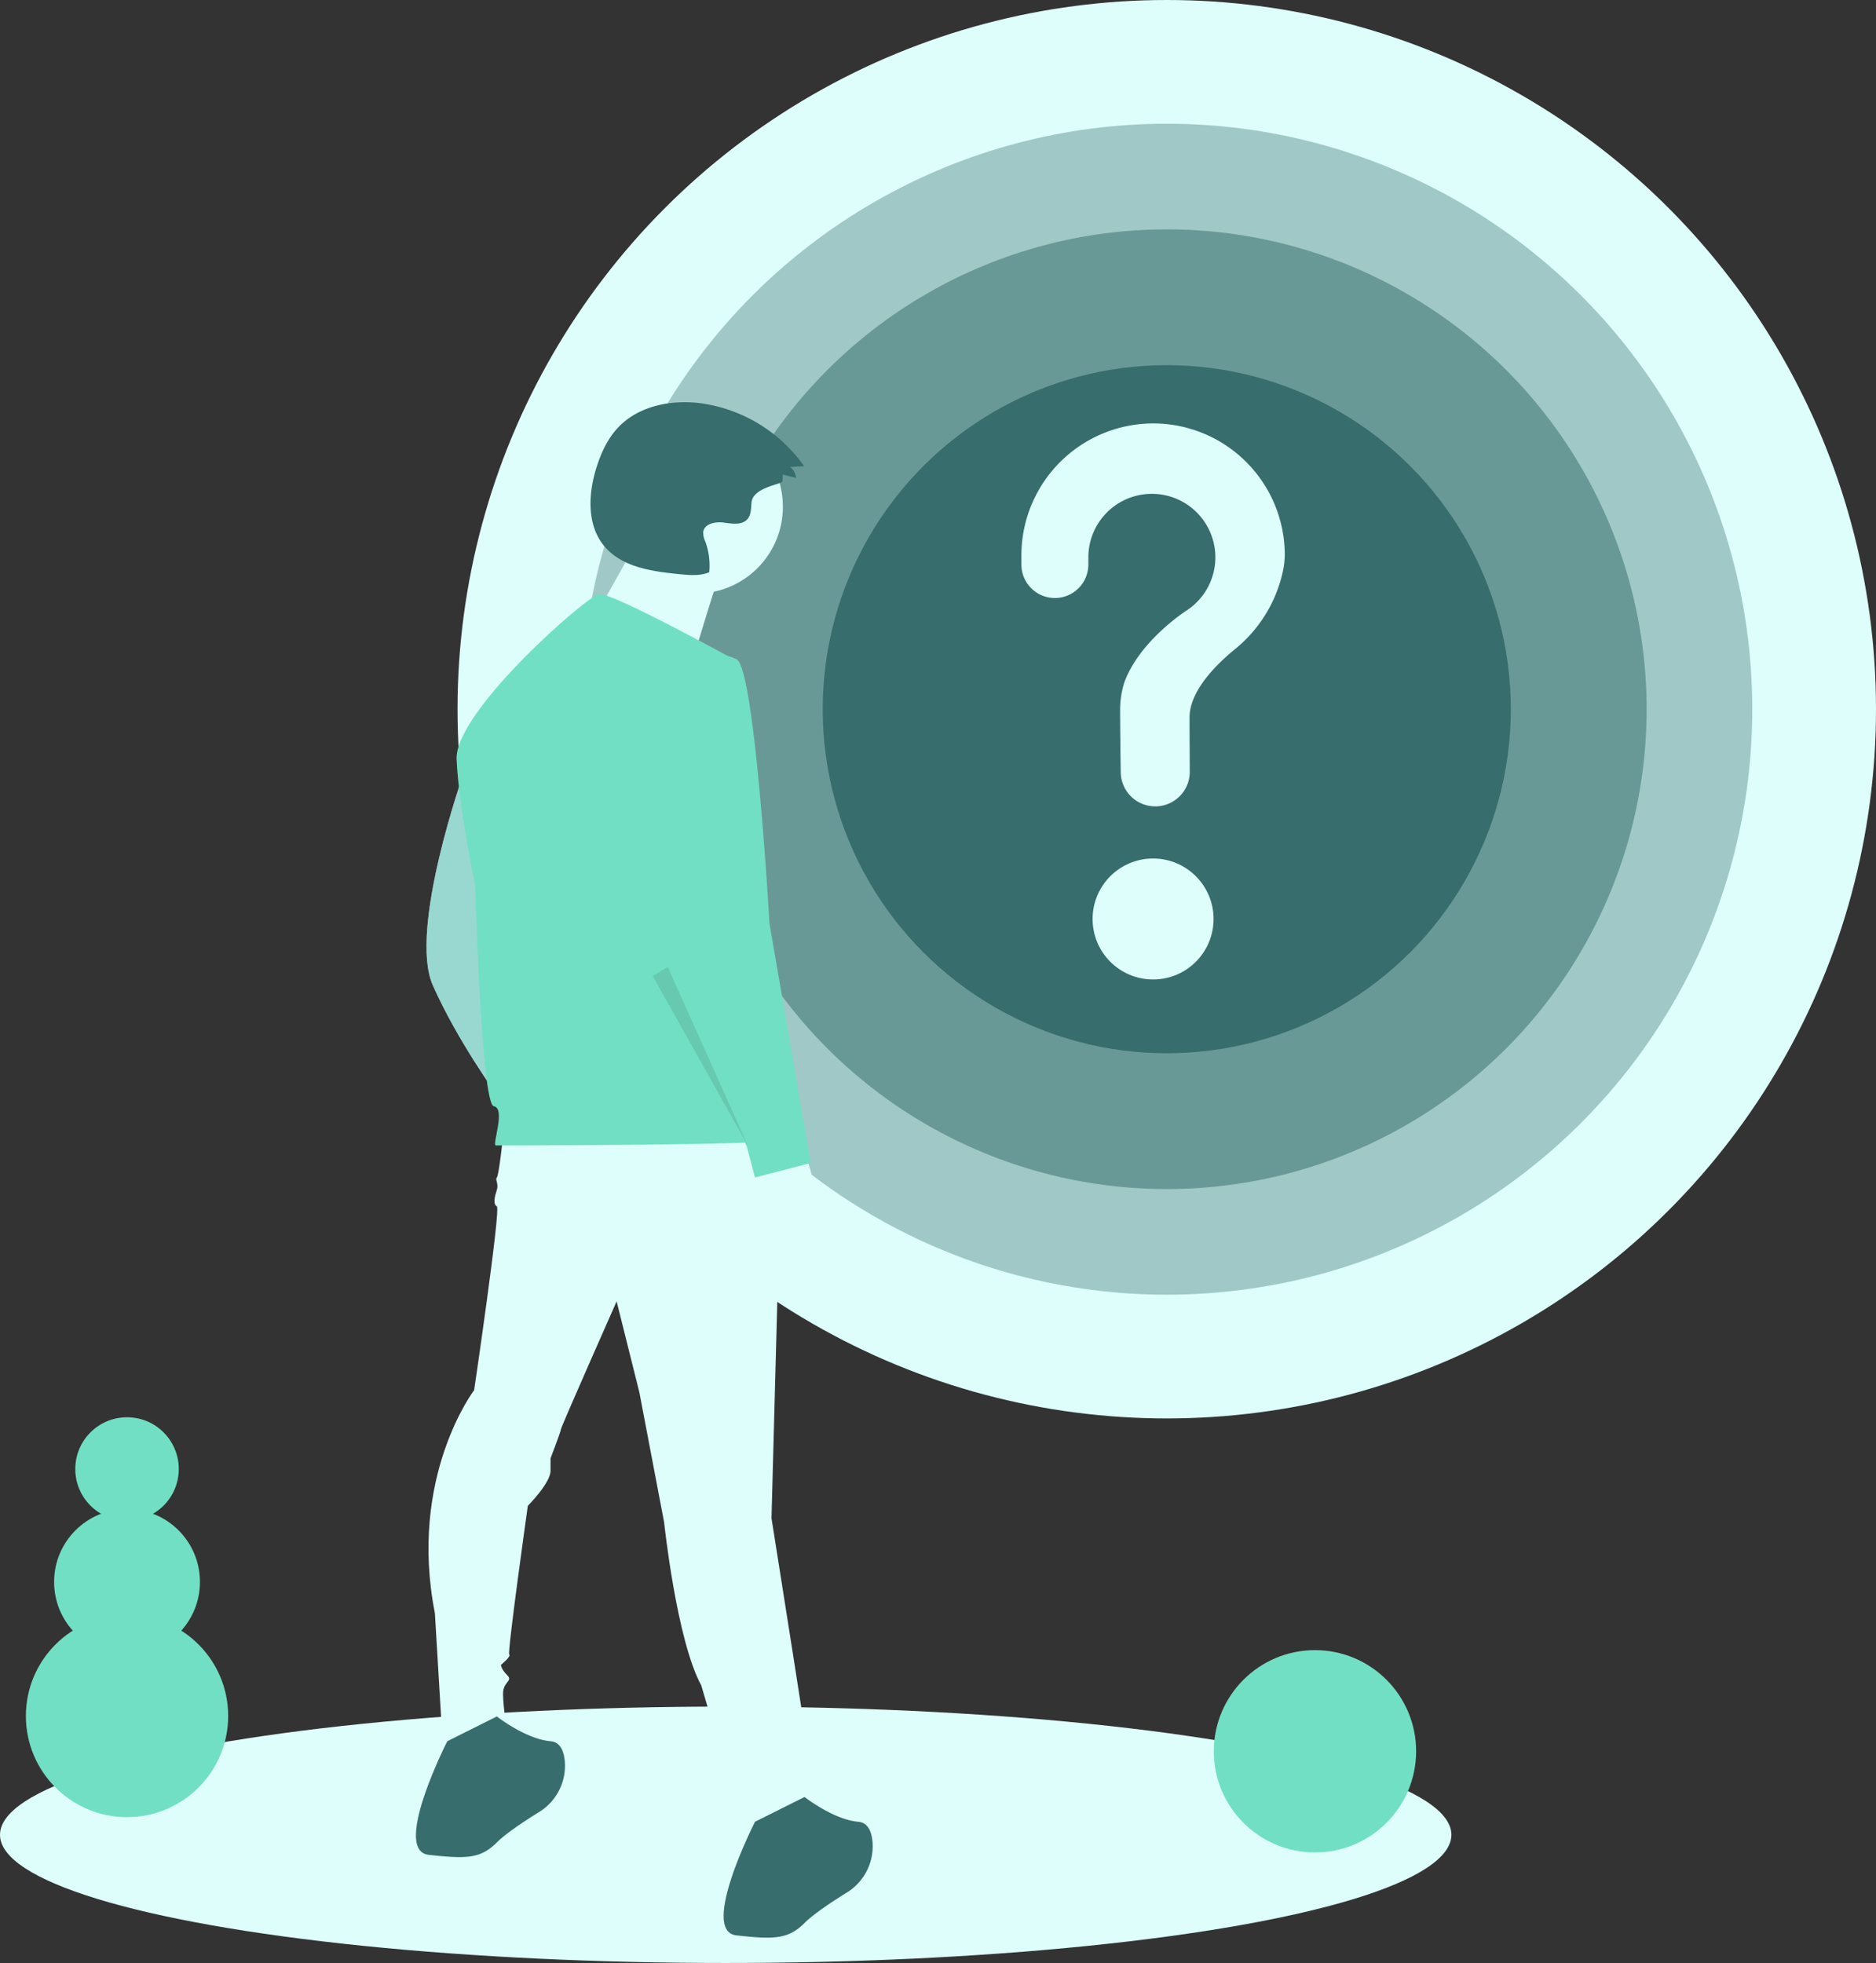 <svg xmlns="http://www.w3.org/2000/svg" width="797.5" height="834.5" viewBox="0 0 797.5 834.5">
  <rect x="0" y="0" width="797.5" height="834.5" fill="#333333" stroke="none"/>
  <g id="Grupo_3" data-name="Grupo 3" transform="translate(-141 -363)">
    <g id="undraw_void_3ggu" transform="translate(141 363)">
      <ellipse id="Elipse_17" data-name="Elipse 17" cx="308.5" cy="54.5" rx="308.5" ry="54.5" transform="translate(0 725.5)" fill="#ddfefb"/>
      <circle id="Elipse_18" data-name="Elipse 18" cx="301.5" cy="301.5" r="301.5" transform="translate(194.5)" fill="#ddfefb"/>
      <circle id="Elipse_19" data-name="Elipse 19" cx="248.898" cy="248.898" r="248.898" transform="translate(247.102 52.602)" fill="#376d6c" opacity="0.371"/>
      <circle id="Elipse_20" data-name="Elipse 20" cx="203.994" cy="203.994" r="203.994" transform="translate(292.006 97.506)" fill="#376d6c" opacity="0.523"/>
      <circle id="Elipse_21" data-name="Elipse 21" cx="146.26" cy="146.26" r="146.26" transform="translate(349.74 155.24)" fill="#376d6c"/>
      <path id="Caminho_48" data-name="Caminho 48" d="M398.42,361.232s-23.7,66.722-13.169,90.426,27.216,46.53,27.216,46.53S406.322,365.622,398.42,361.232Z" transform="translate(-201.25 -32.75)" fill="#d0cde1"/>
      <path id="Caminho_49" data-name="Caminho 49" d="M398.42,361.232s-23.7,66.722-13.169,90.426,27.216,46.53,27.216,46.53S406.322,365.622,398.42,361.232Z" transform="translate(-201.25 -32.75)" fill="#71dfc3" opacity="0.593"/>
      <path id="Caminho_50" data-name="Caminho 50" d="M415.1,515.747s-1.756,16.681-2.634,17.558.878,2.634,0,5.268-1.756,6.145,0,7.023-9.657,78.135-9.657,78.135-28.094,36.873-16.681,94.816l3.512,58.821s27.216,1.756,27.216-7.9c0,0-1.756-11.413-1.756-16.681s4.39-5.268,1.756-7.9-2.634-4.39-2.634-4.39,4.39-3.512,3.512-4.39,7.9-63.211,7.9-63.211,9.657-9.657,9.657-14.925V652.7s4.39-11.413,4.39-12.291,23.7-54.431,23.7-54.431l9.657,38.629,10.535,55.309s5.268,50.042,15.8,69.356c0,0,18.436,63.211,18.436,61.455s30.727-6.145,29.849-14.047-18.436-118.52-18.436-118.52l4.39-164.172Z" transform="translate(-201.25 -32.75)" fill="#ddfefb"/>
      <path id="Caminho_51" data-name="Caminho 51" d="M391.4,772.978s-23.7,46.53-7.9,48.286,21.948,1.756,28.971-5.268c3.84-3.84,11.615-8.991,17.876-12.873a23.117,23.117,0,0,0,10.969-21.982c-.463-4.3-2.068-7.834-6.019-8.164-10.535-.878-22.826-10.535-22.826-10.535Z" transform="translate(-201.25 -32.75)" fill="#376d6c"/>
      <path id="Caminho_52" data-name="Caminho 52" d="M522.208,807.217s-23.7,46.53-7.9,48.286,21.948,1.756,28.971-5.268c3.84-3.84,11.615-8.991,17.876-12.873a23.117,23.117,0,0,0,10.969-21.982c-.463-4.3-2.068-7.834-6.019-8.164-10.535-.878-22.826-10.535-22.826-10.535Z" transform="translate(-201.25 -32.75)" fill="#376d6c"/>
      <circle id="Elipse_22" data-name="Elipse 22" cx="36.905" cy="36.905" r="36.905" transform="translate(259 178.528)" fill="#ddfefb"/>
      <path id="Caminho_53" data-name="Caminho 53" d="M473.43,260.308s-26.36,48.5-28.469,48.5,47.449,15.816,47.449,15.816,13.707-46.394,15.816-50.612Z" transform="translate(-201.25 -32.75)" fill="#ddfefb"/>
      <path id="Caminho_54" data-name="Caminho 54" d="M513.867,313.385s-52.675-28.971-57.943-28.094-61.455,50.042-60.577,70.234,7.9,53.553,7.9,53.553,2.634,93.06,7.9,93.938-.878,16.681.878,16.681,122.909,0,123.787-2.634S513.867,313.385,513.867,313.385Z" transform="translate(-201.25 -32.75)" fill="#71dfc3"/>
      <path id="Caminho_55" data-name="Caminho 55" d="M543.278,521.892s16.681,50.92,2.634,49.164-20.192-43.9-20.192-43.9Z" transform="translate(-201.25 -32.75)" fill="#ddfefb"/>
      <path id="Caminho_56" data-name="Caminho 56" d="M498.5,310.313s-32.483,7.023-27.216,50.92,14.925,87.792,14.925,87.792L518.7,520.136l3.512,13.169,23.7-6.145L528.353,425.321s-6.145-108.863-14.047-112.374a34,34,0,0,0-15.8-2.634Z" transform="translate(-201.25 -32.75)" fill="#71dfc3"/>
      <path id="Caminho_57" data-name="Caminho 57" d="M277.5,414.958l40.385,71.989L283.86,411.09Z" opacity="0.1"/>
      <path id="Caminho_58" data-name="Caminho 58" d="M533.9,237.316l.122-2.82,5.61,1.4a6.27,6.27,0,0,0-2.514-4.615l5.976-.334a64.477,64.477,0,0,0-43.125-26.651c-12.926-1.873-27.318.838-36.182,10.43-4.3,4.653-7,10.57-8.922,16.607-3.539,11.118-4.26,24.372,3.12,33.409,7.5,9.185,20.6,10.984,32.406,12.121,4.153.4,8.506.772,12.355-.839a29.72,29.72,0,0,0-1.654-13.037,8.687,8.687,0,0,1-.879-4.152c.525-3.512,5.209-4.4,8.728-3.922s7.75,1.2,10.062-1.494c1.593-1.856,1.5-4.559,1.71-7C521.282,239.785,533.836,238.707,533.9,237.316Z" transform="translate(-201.25 -32.75)" fill="#376d6c"/>
      <circle id="Elipse_23" data-name="Elipse 23" cx="43" cy="43" r="43" transform="translate(516 701.5)" fill="#71dfc3"/>
      <circle id="Elipse_24" data-name="Elipse 24" cx="43" cy="43" r="43" transform="translate(11 686.5)" fill="#71dfc3"/>
      <circle id="Elipse_25" data-name="Elipse 25" cx="31" cy="31" r="31" transform="translate(23 641.5)" fill="#71dfc3"/>
      <circle id="Elipse_26" data-name="Elipse 26" cx="22" cy="22" r="22" transform="translate(32 602.5)" fill="#71dfc3"/>
    </g>
    <circle id="Elipse_1" data-name="Elipse 1" cx="25.715" cy="25.715" r="25.715" transform="translate(605.466 727.962)" fill="#ddfefb"/>
    <path id="Caminho_2" data-name="Caminho 2" d="M527.921,220.371a56.143,56.143,0,0,0-55.578,55.173c0,.28-.006,2.248-.006,4.822A14.233,14.233,0,0,0,486.568,294.6h0a14.241,14.241,0,0,0,14.239-14.251c0-1.754,0-2.966,0-3.041a26.993,26.993,0,1,1,41.552,22.724l0,.006s-20.256,13.041-26.432,30.93h.005a39.644,39.644,0,0,0-1.634,11.29c0,1.571.092,15.319.271,26.477a14.671,14.671,0,0,0,14.673,14.434h0A14.676,14.676,0,0,0,543.921,368.4c-.062-10.219-.1-22.118-.1-22.981,0-10.985,10.6-21.929,19.3-29.066A58.541,58.541,0,0,0,583.26,284.3a36.588,36.588,0,0,0,1.054-7.943,55.988,55.988,0,0,0-56.393-55.987Z" transform="translate(102.861 322.631)" fill="#ddfefb"/>
  </g>
</svg>
